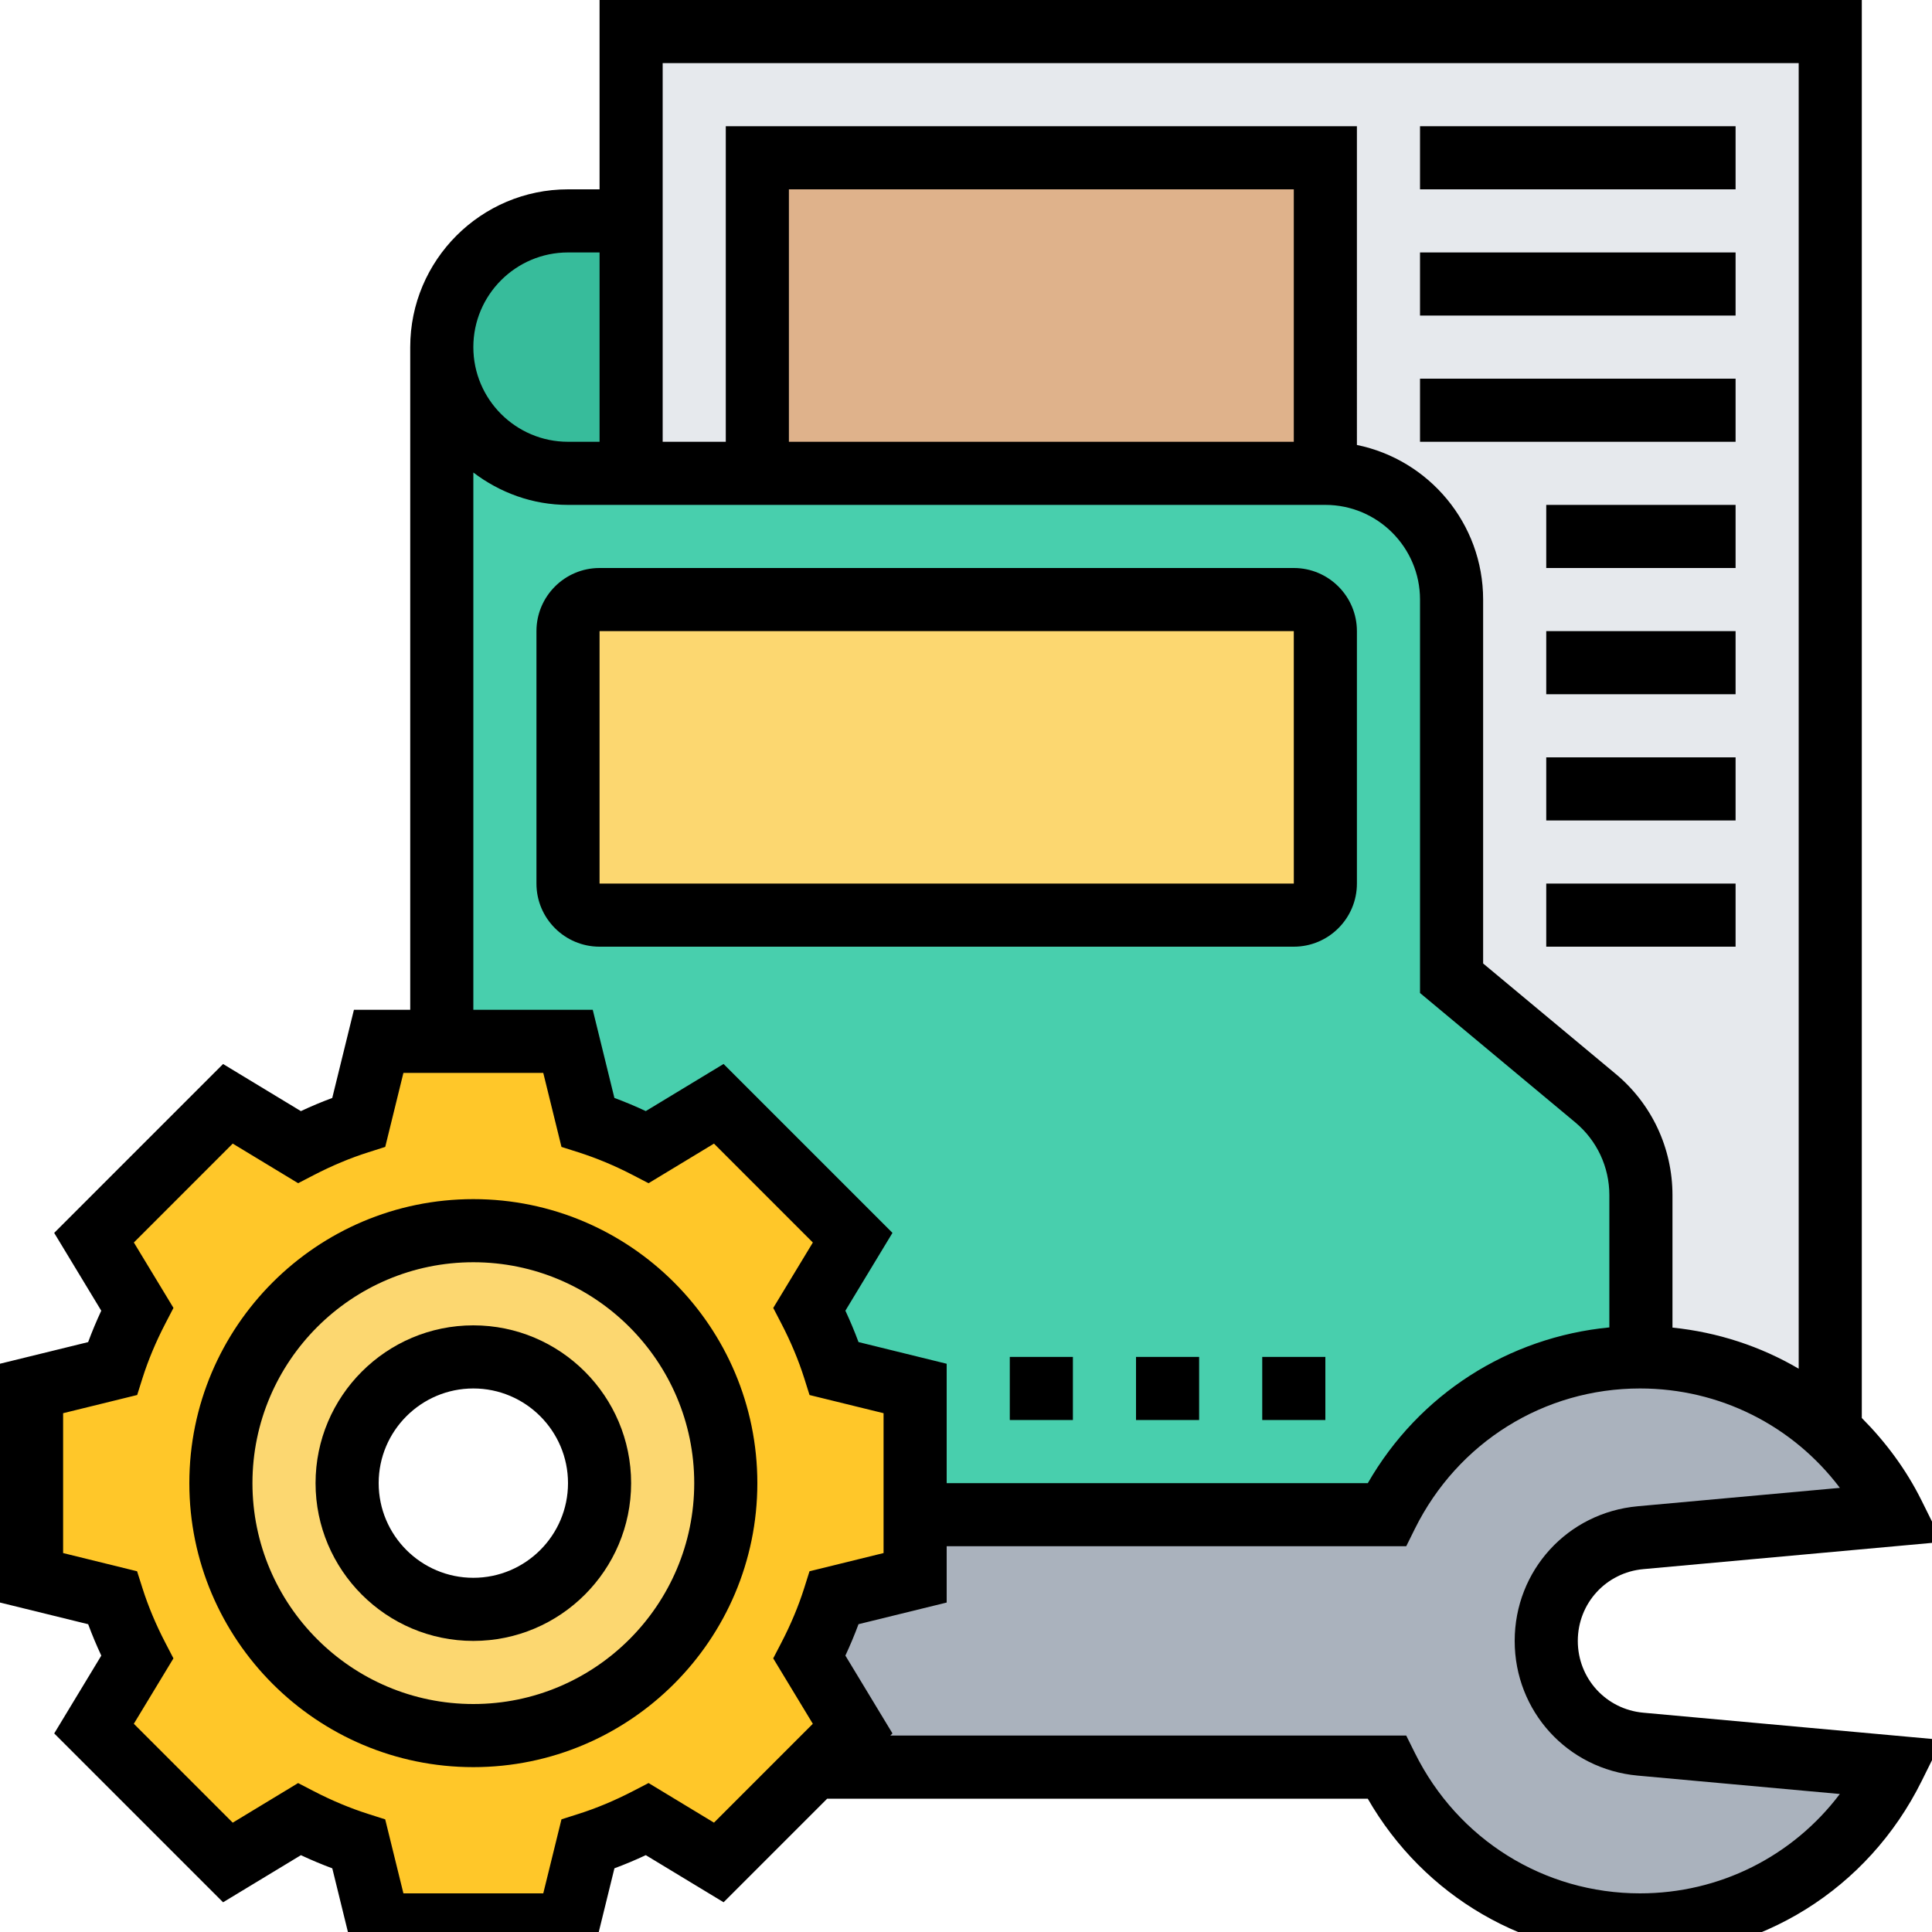 <?xml version="1.0" encoding="UTF-8" standalone="no"?>
<svg
   xmlns:dc="http://purl.org/dc/elements/1.1/"
   xmlns:cc="http://creativecommons.org/ns#"
   xmlns:rdf="http://www.w3.org/1999/02/22-rdf-syntax-ns#"
   xmlns:svg="http://www.w3.org/2000/svg"
   xmlns="http://www.w3.org/2000/svg"
   xmlns:sodipodi="http://sodipodi.sourceforge.net/DTD/sodipodi-0.dtd"
   xmlns:inkscape="http://www.inkscape.org/namespaces/inkscape"
   inkscape:version="1.0 (4035a4fb49, 2020-05-01)"
   sodipodi:docname="galeno_config.svg"
   version="1.1"
   width="24"
   viewBox="0 0 3 3"
   height="24"
   enable-background="new 0 0 64 64"
   id="Layer_5">
  <defs
     id="defs55" />
  <sodipodi:namedview
     inkscape:current-layer="Layer_5"
     inkscape:window-maximized="1"
     inkscape:window-y="0"
     inkscape:window-x="0"
     inkscape:cy="12.997682"
     inkscape:cx="9.1944644"
     inkscape:zoom="22.273864"
     showgrid="false"
     id="namedview53"
     inkscape:window-height="1417"
     inkscape:window-width="2560"
     inkscape:pageshadow="2"
     inkscape:pageopacity="0"
     guidetolerance="10"
     gridtolerance="10"
     objecttolerance="10"
     borderopacity="1"
     bordercolor="#666666"
     pagecolor="#ffffff" />
  <g
     transform="matrix(0.049,0,0,0.049,-0.049,-0.049)"
     id="g50">
    <g
       id="g18">
      <path
         id="path2"
         fill="#37bc9b"
         d="m 21,8 v 8 H 19 C 16.79,16 15,14.21 15,12 15,10.9 15.45,9.9 16.17,9.17 16.9,8.45 17.9,8 19,8 Z" />
      <path
         id="path4"
         fill="#e6e9ed"
         d="m 59,2 v 44.34 l -0.01,0.01 C 57.41,44.89 55.31,44.01 53,44 V 38.87 C 53,37.69 52.47,36.56 51.56,35.8 L 47,32 V 20 c 0,-2.21 -1.79,-4 -4,-4 V 6 H 25 V 16 H 21 V 8 2 Z" />
      <path
         id="path6"
         fill="#dfb28b"
         d="M 25,6 H 43 V 16 H 25 Z" />
      <path
         id="path8"
         fill="#48cfad"
         d="M 53,38.87 V 44 c -0.01,0 -0.02,0 -0.03,0 -3.52,0 -6.56,2.04 -8.03,5 H 30 v -4 l -2.56,-0.63 c -0.21,-0.66 -0.48,-1.28 -0.79,-1.88 l 1.37,-2.27 -4.24,-4.24 -2.27,1.37 c -0.6,-0.31 -1.22,-0.58 -1.88,-0.79 L 19,34 H 15 V 12 c 0,2.21 1.79,4 4,4 h 2 4 18 c 2.21,0 4,1.79 4,4 v 12 l 4.56,3.8 c 0.91,0.76 1.44,1.89 1.44,3.07 z" />
      <path
         id="path10"
         fill="#fcd770"
         d="m 43,21 v 8 c 0,0.55 -0.45,1 -1,1 H 20 c -0.55,0 -1,-0.45 -1,-1 v -8 c 0,-0.55 0.45,-1 1,-1 h 22 c 0.55,0 1,0.45 1,1 z" />
      <path
         id="path12"
         fill="#aab2bd"
         d="m 61,49 -8.01,0.73 C 51.3,49.88 50,51.3 50,53 c 0,1.7 1.3,3.12 2.99,3.27 L 61,57 c -1.47,2.96 -4.51,5 -8.03,5 -3.52,0 -6.56,-2.04 -8.03,-5 H 26.8 l 1.22,-1.22 -1.37,-2.27 c 0.31,-0.6 0.58,-1.22 0.79,-1.88 L 30,51 v -2 h 14.94 c 1.47,-2.96 4.51,-5 8.03,-5 H 53 c 2.31,0.01 4.41,0.89 5.99,2.35 0.82,0.74 1.51,1.64 2.01,2.65 z" />
      <path
         id="path14"
         fill="#ffc729"
         d="m 30,49 v 2 l -2.56,0.63 c -0.21,0.66 -0.48,1.28 -0.79,1.88 l 1.37,2.27 -1.22,1.22 -3.02,3.02 -2.27,-1.37 c -0.6,0.31 -1.22,0.58 -1.88,0.79 L 19,62 H 13 L 12.37,59.44 C 11.71,59.23 11.09,58.96 10.49,58.65 L 8.22,60.02 3.98,55.78 5.35,53.51 C 5.04,52.91 4.77,52.29 4.56,51.63 L 2,51 v -6 l 2.56,-0.63 c 0.21,-0.66 0.48,-1.28 0.79,-1.88 l -1.37,-2.27 4.24,-4.24 2.27,1.37 c 0.6,-0.31 1.22,-0.58 1.88,-0.79 L 13,34 h 2 4 l 0.63,2.56 c 0.66,0.21 1.28,0.48 1.88,0.79 l 2.27,-1.37 4.24,4.24 -1.37,2.27 c 0.31,0.6 0.58,1.22 0.79,1.88 L 30,45 Z m -6,-1 c 0,-4.42 -3.58,-8 -8,-8 -4.42,0 -8,3.58 -8,8 0,4.42 3.58,8 8,8 4.42,0 8,-3.58 8,-8 z" />
      <path
         id="path16"
         fill="#fcd770"
         d="m 16,40 c 4.42,0 8,3.58 8,8 0,4.42 -3.58,8 -8,8 -4.42,0 -8,-3.58 -8,-8 0,-4.42 3.58,-8 8,-8 z m 4,8 c 0,-2.21 -1.79,-4 -4,-4 -2.21,0 -4,1.79 -4,4 0,2.21 1.79,4 4,4 2.21,0 4,-1.79 4,-4 z" />
    </g>
    <g
       id="g48">
      <path
         id="path20"
         d="M 46,5 H 56 V 7 H 46 Z" />
      <path
         id="path22"
         d="m 46,9 h 10 v 2 H 46 Z" />
      <path
         id="path24"
         d="m 46,13 h 10 v 2 H 46 Z" />
      <path
         id="path26"
         d="m 50,17 h 6 v 2 h -6 z" />
      <path
         id="path28"
         d="m 50,21 h 6 v 2 h -6 z" />
      <path
         id="path30"
         d="m 50,25 h 6 v 2 h -6 z" />
      <path
         id="path32"
         d="m 50,29 h 6 v 2 h -6 z" />
      <path
         id="path34"
         d="m 16,39 c -4.963,0 -9,4.038 -9,9 0,4.962 4.037,9 9,9 4.963,0 9,-4.038 9,-9 0,-4.962 -4.037,-9 -9,-9 z m 0,16 c -3.859,0 -7,-3.14 -7,-7 0,-3.86 3.141,-7 7,-7 3.859,0 7,3.14 7,7 0,3.86 -3.141,7 -7,7 z" />
      <path
         id="path36"
         d="m 16,43 c -2.757,0 -5,2.243 -5,5 0,2.757 2.243,5 5,5 2.757,0 5,-2.243 5,-5 0,-2.757 -2.243,-5 -5,-5 z m 0,8 c -1.654,0 -3,-1.346 -3,-3 0,-1.654 1.346,-3 3,-3 1.654,0 3,1.346 3,3 0,1.654 -1.346,3 -3,3 z" />
      <path
         id="path38"
         d="m 51,53 c 0,-1.189 0.894,-2.168 2.078,-2.275 l 9.467,-0.861 -0.649,-1.308 C 61.403,47.561 60.751,46.692 60,45.936 V 1 H 20 v 6 h -1 c -2.757,0 -5,2.243 -5,5 v 21 h -1.784 l -0.687,2.794 c -0.332,0.123 -0.664,0.262 -0.994,0.417 L 8.069,34.718 2.717,40.07 4.209,42.536 C 4.055,42.867 3.916,43.199 3.793,43.531 L 1,44.216 v 7.568 l 2.794,0.687 c 0.123,0.333 0.262,0.665 0.416,0.995 l -1.492,2.466 5.351,5.351 2.467,-1.493 c 0.33,0.155 0.662,0.293 0.994,0.417 L 12.216,63 h 7.568 l 0.687,-2.794 c 0.332,-0.123 0.664,-0.262 0.994,-0.417 L 23.931,61.282 27.213,58 h 17.131 c 1.782,3.1 5.033,5 8.627,5 3.805,0 7.225,-2.129 8.924,-5.556 l 0.649,-1.308 -9.467,-0.861 C 51.894,55.168 51,54.189 51,53 Z M 58,3 v 41.374 c -1.208,-0.71 -2.565,-1.155 -4,-1.303 v -4.198 c 0,-1.488 -0.656,-2.889 -1.799,-3.841 L 48,31.532 V 20 c 0,-2.414 -1.721,-4.434 -4,-4.899 V 5 H 24 V 15 H 22 V 3 Z M 42,15 H 26 V 7 H 42 Z M 19,9 h 1 v 6 h -1 c -1.654,0 -3,-1.346 -3,-3 0,-1.654 1.346,-3 3,-3 z m -3,6.974 C 16.838,16.609 17.87,17 19,17 h 24 c 1.654,0 3,1.346 3,3 v 12.468 l 4.921,4.101 C 51.606,37.141 52,37.98 52,38.874 v 4.191 c -3.2,0.31 -6.036,2.119 -7.655,4.936 H 31 V 44.217 L 28.206,43.53 C 28.083,43.198 27.944,42.866 27.79,42.535 L 29.282,40.069 23.93,34.717 21.465,36.21 C 21.135,36.056 20.803,35.917 20.47,35.793 L 19.784,33 H 16 Z m 7.626,42.785 -2.073,-1.255 -0.498,0.258 c -0.574,0.297 -1.155,0.541 -1.728,0.722 L 18.793,58.654 18.216,61 h -4.432 l -0.577,-2.345 -0.534,-0.17 C 12.102,58.303 11.52,58.061 10.945,57.763 L 10.447,57.505 8.375,58.76 5.241,55.626 6.496,53.553 6.237,53.054 C 5.939,52.481 5.696,51.901 5.514,51.327 L 5.344,50.793 3,50.216 V 45.784 L 5.347,45.207 5.516,44.671 C 5.697,44.1 5.94,43.52 6.238,42.946 l 0.259,-0.499 -1.255,-2.073 3.133,-3.134 2.073,1.255 0.498,-0.258 c 0.574,-0.297 1.155,-0.541 1.728,-0.722 L 13.208,37.345 13.784,35 h 4.432 l 0.577,2.345 0.534,0.17 c 0.574,0.183 1.155,0.425 1.727,0.722 l 0.498,0.259 2.074,-1.255 3.133,3.134 -1.255,2.073 0.259,0.499 c 0.298,0.574 0.541,1.154 0.722,1.725 l 0.169,0.536 2.346,0.576 v 4.432 l -2.347,0.577 -0.169,0.536 C 26.303,51.9 26.06,52.48 25.762,53.054 l -0.259,0.499 1.255,2.073 z M 52.972,61 c -3.039,0 -5.771,-1.703 -7.133,-4.445 L 45.563,56 h -16.35 l 0.069,-0.069 -1.492,-2.466 c 0.154,-0.331 0.293,-0.663 0.416,-0.995 L 31,51.784 V 50 h 14.563 l 0.275,-0.555 C 47.2,46.703 49.933,45 52.972,45 c 2.527,0 4.843,1.177 6.333,3.15 l -6.408,0.583 C 50.675,48.935 49,50.769 49,53 c 0,2.231 1.675,4.065 3.896,4.268 l 6.408,0.583 C 57.814,59.823 55.499,61 52.972,61 Z" />
      <path
         id="path40"
         d="m 42,31 c 1.103,0 2,-0.897 2,-2 v -8 c 0,-1.103 -0.897,-2 -2,-2 H 20 c -1.103,0 -2,0.897 -2,2 v 8 c 0,1.103 0.897,2 2,2 z M 20,21 h 22 l 10e-4,8 H 20 Z" />
      <path
         id="path42"
         d="m 41,44 h 2 v 2 h -2 z" />
      <path
         id="path44"
         d="m 33,44 h 2 v 2 h -2 z" />
      <path
         id="path46"
         d="m 37,44 h 2 v 2 h -2 z" />
    </g>
  </g>
</svg>
